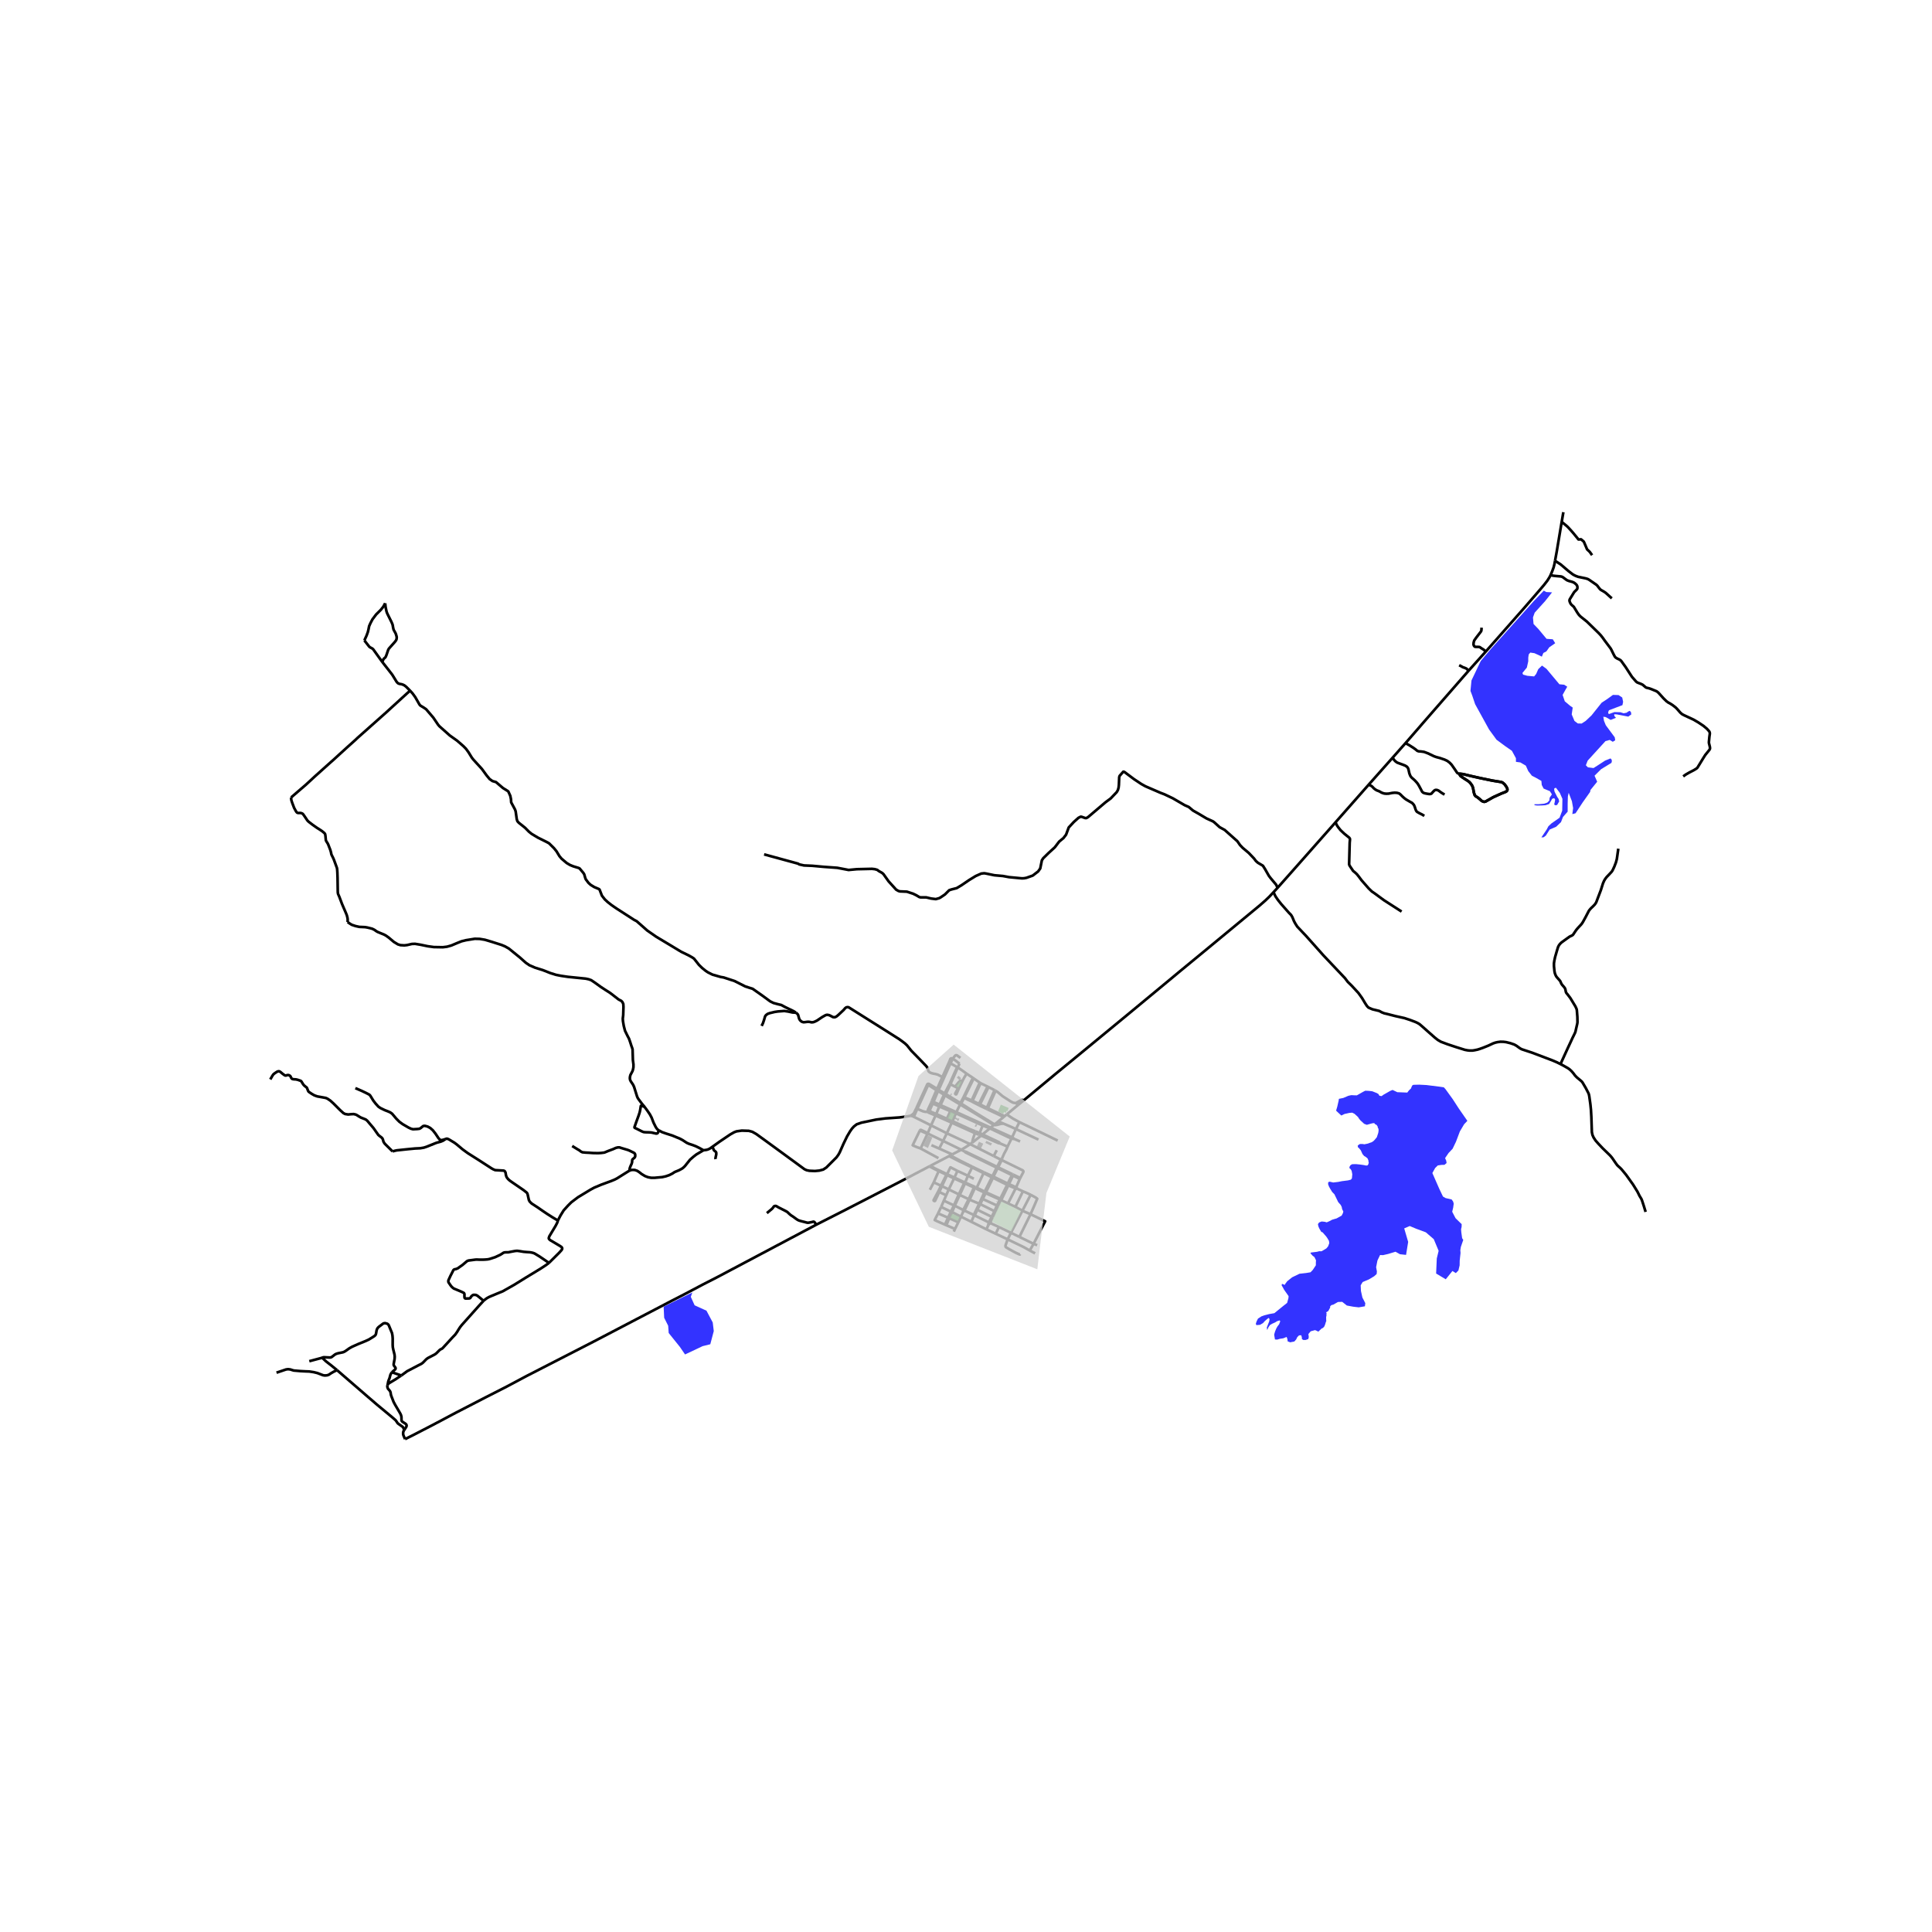 <svg xmlns="http://www.w3.org/2000/svg" width="960" height="960" viewBox="0 0 720 720"><defs><style>*{stroke-linejoin:round;stroke-linecap:butt}</style></defs><g id="figure_1"><path id="patch_1" d="M0 720h720V0H0z" style="fill:#fff"/><g id="axes_1"><path id="patch_2" d="M90 543.23h558V183.97H90z" style="fill:#fff"/><g id="LineCollection_1"><path d="m553.733 242.788 14.257-16.181 6.086-7.036 1.332-1.582 1.23-1.578.801-1.271.398-.765M579.517 208.994l-.235 1.288-.286 1.13-.501 1.386-.658 1.577M627.278 289.342l.99-.71 1.256-.721 1.743-.9.876-.543.227-.174.26-.278 2.107-3.443.763-1.21 1.572-1.95.163-.34.034-.156-.002-.174-.04-.387-.17-.702-.163-.649-.03-.235-.002-.237.174-1.894.166-1.178-.012-.33-.061-.27-.17-.335-.851-.944-1.281-1.072-1.873-1.258-1.751-1.032-3.641-1.693-.713-.387-.617-.54-1.305-1.484-.543-.532-1.12-.855-.915-.58-.673-.355-.576-.42-1.119-1.08-1.8-1.992-.38-.363-.455-.33-1.962-.803-.798-.282-.665-.155-.199-.044-.188-.063-.2-.097-1.1-.93-.328-.19-.36-.162-1.294-.508-.284-.165-.26-.23-1.466-1.673-.171-.238-2.213-3.42-1.662-2.317-.26-.262-.498-.315-.698-.31-.49-.294-.255-.206-.195-.242-.162-.298-.304-.569-.843-1.717-.256-.452-.255-.347-1.946-2.588-.722-1.016-.754-.955-.802-.86-4.354-4.232-2.335-1.863-.617-.621-.6-.84-1.15-1.898-.138-.23-.216-.237-.388-.319-.345-.319-.264-.34-.227-.438-.162-.427-.061-.299.02-.257.114-.287 1.514-2.457.13-.19.606-.606.413-.434.09-.16.054-.195.018-.197v-.24l-.036-.29-.126-.31-.166-.271-.385-.379-.482-.383-.487-.238-.591-.19-.86-.221-.726-.282-.15-.093-.174-.125-1.265-.935-.352-.174-.402-.097-2.015-.18-.673-.078-1.13-.194M553.733 242.788l-6.49 7.237M552.152 233.91l-.073.935-.073.323-.13.217-1.726 2.242-.746 1.057-.228.806-.048.693.146.428.21.29.244.161.738.009.787.024.29.112.44.323.948.589.802.67M523.795 276.94l5.381-6.186.891-1.042 4.317-4.955 12.86-14.732M543.785 247.9l1.022.532.271.182.288.1.51.178.532.23.231.149.174.178.43.576M518.984 282.38l-8.92 10.046M518.984 282.38l4.811-5.44M538.337 296.127l-1.224-.75-.998-.741-.502-.21-.39-.057-.324.033-.381.21-.633.66-.389.46-.357.161-.486.033-.916-.137-.68-.137-.407-.121-.356-.186-.324-.314-.446-.87-.697-1.3-.487-.797-.381-.468-.726-.79-.758-.678-.243-.193-.373-.403-.276-.404-.364-.935-.244-1.113-.162-.604-.17-.347-.308-.387-.673-.428-.86-.338-1.33-.484-.794-.299-.624-.451-.463-.476-.607-.887M510.065 292.426 497.7 306.465M530.805 304.054l-.844-.508-.972-.476-.917-.532-.308-.379-.235-.548-.292-.928-.292-.677-.373-.451-.348-.347-.795-.436-1.435-.838-.632-.476-.665-.597-.77-.774-.52-.403-.794-.218-.843-.048-.9.08-1.435.275-.827.024-.706-.064-.51-.146-.56-.218-.737-.427-.438-.185-.551-.202-.503-.29-.56-.428-.55-.58-.366-.33-1.062-.5M476.126 330.848l-1.524 1.653M497.701 306.465l-16.045 18.15-5.53 6.233M284.76 318.399l12.64 3.45.462.29 1.759.388 3.081.129 4.256.387 5.076.363 4.208.806 3.08-.29 5.612-.13 1.053.114.925.258.592.451 1.248.702.503.459 1.88 2.645 2.83 3.129.884.5.527.145 2.59.108 2.307.75 1.192.581 1.107.665.45.12 2.193.017 1.775.42 1.752.217 1.28-.35.588-.335 1.553-1.053 1.57-1.571.846-.287 1.938-.492 1.731-1.032 2.923-1.987 2.448-1.496 2.08-.92 1.086-.113.613.09 3.178.656 3.202.283 2.234.415 4.784.452.843-.033.908-.17 2.327-.83 2.01-1.548.779-1.096.616-3.048.503-.774 2.06-2.016 2.253-2.048 1.621-2.13 1.606-1.321.973-1.274.989-2.677 1.889-2.032 1.727-1.557.868-.435.356.065 1.298.451.413.016.616-.339 6.551-5.563 1.93-1.428 2.238-2.354.446-.79.243-.863.113-.951.122-2.943.154-.509 1.362-1.54h.235l.308.17 3.405 2.556 2.749 1.83 1.54.863 5.668 2.451 1.443.548 3.09 1.468 4.442 2.58 1.534.676 1.563 1.316 2.295 1.306 2.756 1.645 2.4 1.089.495.363 1.978 1.798 1.89 1.04 4.726 4.2.99 1.428.996 1.04 2.27 1.911 1.946 2.048.697.927.739.662 1.888 1.12.795 1.258 1.41 2.476.601.806 2.116 2.524.551 1.153M381.517 410.07l11.919-9.91 9.064-7.435 18.745-15.449 13.605-11.264 3.567-2.96 1.443-1.201 8.352-6.87 21.314-17.61 2.068-1.814 1.508-1.451 1.5-1.605" clip-path="url(#pd5ee0dfa8f)" style="fill:none;stroke:#000"/><path d="m581.542 396.564-1.272-.646-1.646-.71-7.63-2.894-3.842-1.274-.483-.242-.385-.246-1.176-.85-.81-.444-1.411-.492-1.613-.395-.998-.12-1.11-.025-1.087.145-.795.177-.843.291-1.791.838-1.98.798-1.231.436-.811.25-1.119.233-.762.113h-1.102l-.763-.08-.965-.186-3.259-1.015-3.178-1.057-2.481-.927-1.176-.685-1.167-.928-2.61-2.298-2.15-1.91-.9-.759-.73-.435-.924-.419-1.905-.718-2.06-.677-3.34-.742-3.048-.782-1.094-.25-.892-.347-.998-.54-2.553-.62-.827-.356-.641-.282-.552-.572-.672-1.025-1.192-1.991-1.33-1.854-2.465-2.67-1.508-1.475-.51-.677-.503-.67-8.075-8.539-6.421-7.2-3.309-3.5-.753-1.185-.463-.862-.608-1.476-.478-.814-.795-.807-2.87-3.25-1.208-1.515-.827-1.201-.333-.597-.51-1.113M522.332 339.718l-3.502-2.258-3.081-1.983-3.47-2.549-1.022-.693-1.184-1.145-2.66-3.032-1.07-1.435-.68-.839-.6-.564-.811-.677-.973-1.452-.357-.548-.146-.435.211-8.031.098-1.081v-.403l-.26-.403-1.881-1.516-1.411-1.339-.908-1.16-.405-.614-.519-1.096M362.286 425.869l-.734.532M363.324 422.272l-.292.883-.252.734-.21.71-.284 1.27" clip-path="url(#pd5ee0dfa8f)" style="fill:none;stroke:#000"/><path d="m365.626 423.204-1.127.919-.963.76-1.25.986M237.1 491.673l13.429-7.013 4.273-2.194 7.442-3.926 4.882-2.492 37.1-19.657M346.358 434.661l-9 4.725-22.721 11.715-10.41 5.29M285.79 452.094l1.183-.993.544-.443.429-.427.479-.661.283-.121.276-.032.292.04.867.516 2.125 1.072 1.02.549.325.266.462.46.665.564.754.483 1.152.839.624.423.535.242.924.262 1.079.266.843.226.373.064.421-.04 1.306-.258.185-.065.147-.032.152.006.144.035.138.091.71.965M237.1 491.673l-15.71 8.21-25.013 12.843-7.589 4.04-7.97 4.064-11.083 5.724-8.286 4.394-7.45 3.854-3.041 1.52M150.646 532.907l-.308.52-.094.5-.003.525.105.451.612 1.419M370.357 419.257l.296-.222M369.177 420.237l.795-.647.385-.333M370.357 419.257l.523.034.71-.09 1.37-.372.924-.136M357.985 411.718l5.253 3.14 7.119 4.399M372.092 417.862l-.868.723-.57.45M370.653 419.035l-6.847-4.2-5.607-3.585M340.058 415.955l.483.242M340.058 415.955l-.676-.13M340.058 415.955l.48-.991M340.54 416.197l1.31-2.949M340.54 416.197l6.438 3.201M361.552 426.4l-8.696-4.067M370.332 430.83l-3.162-1.595-5.618-2.834M358.272 428.493l1.655-1.024 1.625-1.068M348.981 406.267l.592.314M348.981 406.267l-1.747 4.12M341.85 413.248l3.86-8.489.15-.189.198-.028.349.076 2.574 1.65M348.981 406.267l.26-.488M345.697 414.278l.919-.294M341.85 413.248l2.019.864.507.142.494.092.296.025.28-.029.251-.064M345.697 414.278l.146.194.21.152 2.603 1.097M346.987 411.02l-1.12 2.411-.137.492-.033.355M349.8 406.166l-.56-.387M349.8 406.166l1.994-4.479M349.8 406.166l-.227.415M349.8 406.166l2.241 1.302M349.573 406.581l2.23 1.375M349.573 406.581l-1.687 4.088M353.635 395.967l-2.44 5.426M353.635 395.967l.58.298M355.078 394.531l-.373-.153-.203.024-.158.069-.141.1-.568 1.396M354.215 396.265l2.495 1.442M354.215 396.265l.863-1.734M354.215 396.265l-2.42 5.422M356.71 397.707l.22.142M356.71 397.707l-.76 1.626-2.036 4.564M356.93 397.85l.65-1.498M360.226 400.13l-1.674-1.225-.798-.54-.33-.23-.494-.286M356.93 397.85l-2.736 6.208M362.57 401.691l-3.454 7.108M362.57 401.691l.3.21M362.57 401.691l-2.344-1.56M365.128 403.465l-3.02 6.62M365.128 403.465l.324.214M365.128 403.465l-2.258-1.564M368.403 405.118l2.25 1.153M368.403 405.118l-.34-.165M368.403 405.118l-3.174 6.447M366.161 422.76l-.535.444M366.161 422.76l2.724-2.25M366.161 422.76l-1.082-.528M372.714 426.123l-.413-.46-6.14-2.903M365.626 423.204l6.478 2.805.61.114M365.626 423.204l-.803-.325M374.403 415.967l-.357.298M374.403 415.967l.819-.693M374.403 415.967l-6.235-2.963M359.116 408.799l-.098.225M359.116 408.799l.271.15M359.018 409.024l.276.15M359.018 409.024l-1.102 2.053M374.046 416.265l-1.954 1.597M374.046 416.265l-6.097-2.878M361.974 410.403l.3.165M361.974 410.403l.133-.318M361.974 410.403l-2.68-1.23M362.435 410.258l-.328-.173M362.435 410.258l1.586-3.483 1.43-3.096M362.435 410.258l2.409 1.101M362.435 410.258l-.162.31M365.452 403.679l2.61 1.274M365.23 411.565l-.386-.206M365.23 411.565l-.224.419M365.23 411.565l2.529 1.274M365.006 411.984l2.586 1.222M365.006 411.984l-.377-.206M364.629 411.778l.215-.419M364.629 411.778l-2.356-1.21M364.844 411.36l3.219-6.407M362.107 410.085l-2.72-1.137M341.453 413.068l-.916 1.896M341.453 413.068l.397.18" clip-path="url(#pd5ee0dfa8f)" style="fill:none;stroke:#000"/><path d="m349.24 405.78-3.04-1.84-.256-.043-.182.032-.174.125-4.135 9.014M352.041 407.468l-.238.488M352.041 407.468l.43.25M352.041 407.468l1.873-3.571M351.803 407.956l.376.258M351.803 407.956l-1.667 3.681M350.136 411.637l-.254.63M350.136 411.637l-2.25-.968M350.136 411.637l.361.194M350.497 411.83l1.682-3.616M350.497 411.83l5.91 2.633M350.497 411.83l-.27.59M352.18 408.214l5.502 3.32M352.18 408.214l.291-.495M352.471 407.719l.831-1.758.892-1.903M352.471 407.719l5.445 3.358M355.078 394.531l1.25.874.71.575.199.123.196.133.148.116M358.694 402.824l.62-1.205.912-1.488M358.694 402.824l-1.379 2.878M355.913 404.96l1.468-1.761.352-.294.296-.125.3-.024.365.068M355.913 404.96l1.126.555M355.913 404.96l-1.719-.902M353.914 403.897l.28.161M357.315 405.702l-.276-.187M357.04 405.515l-1.04 1.96-.015.086-.004.066.014.054.084.084.071.053.085.025.08-.001.058-.03.047-.038.895-2.072M357.916 411.077l-.234.458M357.916 411.077l.283.173M362.87 401.901l-3.483 7.047M359.387 408.948l-.093.226M359.294 409.174l-1.095 2.076M358.2 411.25l-.215.468M357.92 394.241l-1.228-.911-.325-.1-.219.043-.15.11-.219.233-.701.915M347.886 410.67l-.652-.283M347.886 410.67l-.275.584M347.234 410.387l-.247.633M368.885 420.51l.292-.273M368.885 420.51l6.96 3.298 1.128.47M368.885 420.51l-2.659-1.064M347.61 411.254l2.272 1.014M347.61 411.254l-.623-.234M346.616 413.984l-.035-.343.057-.263.973-2.124M377.196 423.827l-1.131-.478-6.888-3.112M376.973 424.278l.101-.187.122-.264" clip-path="url(#pd5ee0dfa8f)" style="fill:none;stroke:#000"/><path d="m378.627 420.773-.22.427-1.211 2.627M377.196 423.827l.891.67M357.985 411.718l-.378.286M357.985 411.718l-.303-.183M356.407 414.463l-.17.436M356.407 414.463l1.2-2.46M356.407 414.463l12.77 5.774M356.238 414.899l9.988 4.547M356.238 414.899l-1.265 2.914M356.238 414.899l-2.068-.782M354.973 417.813l-2.108-.874M354.973 417.813l-.276.593M363.518 421.622l-2.067-.81-6.478-2.999M354.697 418.406l-1.84 3.927M354.697 418.406l8.627 3.866M354.697 418.406l-6.04-2.685M352.856 422.333l-5.878-2.935M352.856 422.333l-1.386 2.854M350.01 428.033l1.46-2.846M350.01 428.033l4.87 2.184M350.01 428.033l-2.894-1.258M372.714 426.123l2.796 1.189M348.916 415.144l-.26.577M348.916 415.144l.939-2.324M348.916 415.144l-1.816-.733-.28-.157-.204-.27M348.916 415.144l3.949 1.795M348.656 415.721l-1.678 3.677M346.978 419.398l-1.213 2.884M343.098 428.004l2.534-5.445M343.098 428.004l6.624 3.602M342.809 421.309l-2.309 4.717-.173.372-.198.402.284.149.16.09.404.158.388.165.198.084.383.147.269.083.278.11.605.218M354.17 414.117l-1.305 2.822M354.17 414.117l-3.942-1.697M368.168 413.004l-.41-.165M368.168 413.004l2.866-6.515M368.168 413.004l-.219.383M367.949 413.387l-.357-.181M370.653 406.271l-2.894 6.568M370.653 406.271l.381.218M367.759 412.839l-.167.367M373.397 431.787l.779-1.778.928-1.734.251-.649.155-.314M376.973 424.278l-.913 1.837-.348.7-.202.497M378.627 420.773l-1.682-.766-3.061-1.314M373.884 418.693l-.402-.17-.693-.29-.697-.371M378.627 420.773l8.38 3.932M379.909 418.193l-.853 1.689-.43.89M377.125 437.94l-1.567 3.136M377.125 437.94l.39.19M377.125 437.94l-5.34-2.613M377.125 437.94l.168-.35M377.515 438.13l.16-.355M377.515 438.13l2.527 1.236M377.515 438.13 376 441.27M369.031 455.786l.992-2.096M369.031 455.786l3.235 1.484M368.505 455.552l.259.118.267.116M369.031 455.786l-.737.778M368.505 455.552l-5.279-2.602M368.505 455.552l-.211 1.012M368.505 455.552l1.094-2.072M345.632 422.559l.063-.12.07-.157M345.765 422.282l-2.419-1.154-.122-.037-.178-.024-.062.031-.06.056-.115.155M345.765 422.282l.285.305M342.809 421.309l2.823 1.25M345.632 422.559l.418.028M351.47 425.187l6.802 3.306M351.47 425.187l-5.42-2.6M358.272 428.493l1.286.68M354.88 430.217l.249-.133 1.992-1.043 1.151-.548M359.558 429.172l.214.28 11.672 5.709" clip-path="url(#pd5ee0dfa8f)" style="fill:none;stroke:#000"/><path d="m371.608 434.85-11.718-5.647-.332-.03M380.216 438.999l-2.54-1.224M380.216 438.999l-.174.367M373.315 432.331l4.116 2.012 3.681 1.798.134.117.064.084.061.1.029.114-.024.155-.045.15-1.115 2.138M366.226 419.446l-1.147 2.786M365.079 422.232l-1.56-.61M365.079 422.232l-.256.647M354.88 430.217l-.719.373M363.324 422.272l.194-.65M363.324 422.272l1.5.607M375.558 441.076l-.21.483M375.558 441.076l-5.331-2.58M375.558 441.076l.442.195M354.161 430.59l-.47.257M362.391 434.814l-4.556-2.265-3.674-1.96M353.692 430.847l-6.888 3.58M353.692 430.847l3.725 1.895 4.86 2.335M375.348 441.56l-2.577 5.173M375.348 441.56l.423.193M375.348 441.56l-5.303-2.637M384.091 445.264l-3.072 5.946M384.05 452.505l1.365-3.104 1.133-2.67-.421-.33-.71-.423-1.326-.714M381.206 443.978l.5.204.304.13.313.12.43.199.458.207.541.272.34.154M362.278 435.077l4.26 2.108M362.278 435.077l-1.565 3.08M362.278 435.077l.113-.263M362.918 439.287l-2.205-1.13M360.713 438.157l-.759 1.926M360.713 438.157l-3.895-1.796M373.093 447.304l2.678-5.55M373.093 447.304l2.558 1.177M373.093 447.304l-.474-.266M373.093 447.304 372 449.497M381.019 451.21l3.032 1.295M381.019 451.21l-2.611-1.45M376.75 459.415l2.092-3.984 2.177-4.22M372.62 447.038l-1.084 2.234M372.62 447.038l-5.34-2.393M372.62 447.038l.15-.305M375.651 448.481l2.757 1.278M375.651 448.481l2.841-5.577M380.042 439.366l-1.353 3.119M378.408 449.76l2.798-5.782M381.206 443.978l-1.934-.903M378.526 411.103l-.6-.107-.224-.016-.336-.13-.722-.39-2.991-1.923-1.812-1.528-.418-.274-.389-.246M378.526 411.103l1.013.578M381.517 410.07l-.349-.136-.369-.008-.348.097-1.925 1.08" clip-path="url(#pd5ee0dfa8f)" style="fill:none;stroke:#000"/><path d="m379.539 411.681.673-.532 1.305-1.08M379.539 411.681l-4.317 3.593M351.794 401.687l-.6-.294M351.194 401.393l-1.954 4.386M296.597 377.365l.316.27.316.286.203.315.398 1.435.316.548.543.476.405.177.381.089.56-.048.843-.113.519-.016.446.072.592.137.584-.04.55-.178.909-.443 1.938-1.306 1.191-.67.382-.128.38-.033.69.145.413.202.957.5.405.056.397-.04.495-.242.705-.58 1.987-1.87.527-.63.437-.33.527-.09.373.081.35.21 1.937 1.218 9.988 6.289 6.51 4.12.99.71 1.16.879.802.75 1.605 2.007 3.455 3.524 2.083 2.185.39.5.137.363.179.492.08.451.3.363.544.346.519.17.567.153.576.08 1.052.285 1.688.901M346.804 434.427l-.446.234M349.952 436.16l-1.522-.725-1.626-1.008M346.358 434.661l2.027 1.064 1.44.71M366.81 444.425l.47.22M366.81 444.425l-1.885 4.157M366.956 444.095l-.075.165-.071.165M366.81 444.425l-2.98-1.437M366.538 437.185l3.097 1.568M366.538 437.185l-2.525 5.426M366.538 437.185l.158-.298M364.013 442.611l-.537-.234M364.013 442.611l-.183.377M364.013 442.611l2.943 1.484M349.824 436.435l2.887 1.363M349.824 436.435l-1.84 4.193M349.824 436.435l.128-.274M346.54 443.404l1.444-2.776M347.984 440.628l2.687 1.241M370.596 451.368l-.997 2.112M370.596 451.368l.438.185M370.596 451.368l-5.319-2.637M370.596 451.368l.94-2.096M351.04 442.06l2.534 1.2M351.04 442.06l-.369-.19M351.04 442.06l1.892-4.15M351.04 442.06l-1.002 2.177M352.932 437.91l2.612 1.258M352.932 437.91l.131-.268M352.932 437.91l-.221-.112M352.853 437.532l-2.901-1.371M352.853 437.532l-.142.266M352.853 437.532l.21.11M352.853 437.532l.312-.367M353.063 437.642l.102-.477M353.063 437.642l2.627 1.208M372.988 432.17l-2.656-1.34M372.988 432.17l-1.38 2.68M373.315 432.331l-.181-.085-.146-.076M372.988 432.17l.41-.383M371.608 434.85l-.164.31M371.608 434.85l.347.168M371.444 435.16l-1.598 3.162M371.444 435.16l.341.167M369.846 438.322l-3.15-1.435M369.846 438.322l-.21.431M369.846 438.322l.38.173M369.635 438.753l.41.17M369.635 438.753l-2.68 5.342M364.925 448.582l.352.149M364.925 448.582l-3.58-1.496M364.925 448.582l-2.031 4.189M362.894 452.77l-3.487-1.624M362.894 452.77l-.075.616M363.226 452.95l-.194-.099-.138-.08M363.226 452.95l1.001-2.102M363.226 452.95l-.407.436M365.277 448.731l.982-1.895M365.277 448.731l-1.05 2.117M370.045 438.923l.182-.428M370.045 438.923l-2.611 5.401M370.227 438.495l1.558-3.168M371.785 435.327l.17-.31M371.955 435.018l1.36-2.687M371.955 435.018l5.338 2.572M373.315 432.331l.082-.544M380.161 425.393l-2.074-.896M366.956 444.095l.478.23M356.818 436.36l-1.128 2.49M353.165 437.165l.992-2.084.028-.027.033-.017.051.003.172.093 2.377 1.228M355.69 438.85l-.146.318M355.69 438.85l3.748 1.775M355.544 439.168l3.774 1.706M355.544 439.168l-1.97 4.092M353.574 443.26l3.754 1.851M353.574 443.26l-.953 2.19M350.038 444.237l2.583 1.213M350.671 441.87l-.922 1.967-1.822 3.398-.012.132.049.094.162.103.17.043.096-.01.086-.077 1.56-3.283M352.621 445.45l-.875 2.007M351.746 447.457l-1.014 2.339M351.746 447.457l3.753 1.754M376.75 459.415l3.154 1.54M376.75 459.415l-4.484-2.145M376.75 459.415l-1.233 2.45M359.318 440.874l.32.137M359.318 440.874l-1.99 4.237M359.318 440.874l.12-.25M357.328 445.111l.332.198M357.328 445.111l-1.829 4.1M355.8 449.331l-.244-.097-.057-.023" clip-path="url(#pd5ee0dfa8f)" style="fill:none;stroke:#000"/><path d="m355.5 449.211-.228.504-.888 1.834M355.8 449.331l3.17 1.601M355.8 449.331l1.86-4.022M354.82 451.725l.748-1.8.232-.594M357.66 445.309l3.344 1.596M357.66 445.309l1.979-4.298M359.639 441.01l3.332 1.545M359.639 441.01l.125-.262M354.384 451.55l-1.07 2.249M354.384 451.55l.436.175M354.384 451.55l-3.652-1.754M362.971 442.555l.336.181M362.971 442.555l-1.967 4.35M362.971 442.555l.134-.341M361.004 446.905l.341.181M361.004 446.905l-2.034 4.027M358.97 450.932l-.081.758M359.407 451.146l-.155-.073-.282-.14M363.307 442.736l.523.252M363.307 442.736l.17-.36M363.307 442.736l-1.962 4.35M361.345 447.086l-1.938 4.06M359.407 451.146l-.518.544M366.259 446.836l1.021-2.19M366.259 446.836l5.277 2.436M371.536 449.272l.463.225M364.227 450.848l5.372 2.632M369.599 453.48l.424.21M385.757 467.09l-1.995-1.065M361.97 455.319l5.667 2.83M361.97 455.319l-3.86-1.911M361.97 455.319l.849-1.933M358.11 453.408l-3.29-1.683M358.11 453.408l-.964 2.08M358.11 453.408l.779-1.718M367.637 458.149l3.438 1.628M367.637 458.149l.657-1.585M372.266 457.27l-1.191 2.507M371.075 459.777l4.442 2.089M367.434 444.324l-.154.321M367.434 444.324l5.337 2.409M371.999 449.497l-.965 2.056M379.909 418.193l-2.332-1.283-.88-.564-.689-.48-.786-.592M379.909 418.193l5.42 2.583 8.837 4.29M355.45 458.987l.453-.991M350.732 449.796l-1.13 2.403M349.601 452.2l3.713 1.599M352.16 456.383l-2.863-1.242-.443-.216-.517-.249.211-.42.258-.535.795-1.522M353.314 453.799l-1.155 2.584M353.314 453.799l.438.208M357.146 455.488l-1.243 2.508M357.146 455.488l-3.394-1.481M355.903 457.996l-3.234-1.396M352.16 456.383l.509.217M386.52 464.05l-1.332-.513M383.762 466.025l-2.275-1.28-5.97-2.88M380.179 467.371l-.095.141-.18-.042-.438-.186-.96-.447-2.157-1.16-1.476-.876-.146-.218-.008-.202.008-.245.79-2.27M383.762 466.025l1.426-2.488M385.188 463.537l-5.284-2.582M384.05 452.505l5.448 2.629-4.31 8.403M384.05 452.505l-4.146 8.45M143.54 224.835l.162 1.43.34 1.593.195.581.271.58 1.294 2.593.38.85.147.416.154.903.125.589.102.35.753 1.367.244.75.146.613-.065.71-.195.475-.434.578-2.237 2.516-.26.484-.624 1.841-.304.742-.215.274-.498.44-.215.346-.122.322-.207.529M135.788 238.667l1.772 2.266.292.27.778.416.24.16.234.227 3.373 4.7M152.831 257.403l-1.415-1.42-.701-.56-.495-.242-.535-.185-.855-.153-.438-.17-.316-.274-.296-.355-1.598-2.596-1.337-1.726-2.368-3.015M296.597 377.365l-.847-.536-3.025-1.46-1.564-.839-1.27-.302-1.637-.447-1.24-.613-2.81-2.064-3.72-2.617-1.25-.387-1.496-.488-3.976-2.003-4.05-1.33-1.176-.206-3.016-.863-1.678-.835-.892-.597-1.313-1.064-1.168-1.145-1.848-2.338-.73-.484-1.33-.741-2.692-1.307-9.307-5.596-3.325-2.306-3.972-3.5-.908-.467-6.608-4.265-1.849-1.275-1.41-1.108-1.07-.984-1.1-1.407-.893-2.306-.286-.191-1.73-.74-1.302-.807-.815-.75-.993-1.314-.178-.471-.398-1.371-.288-.48-1.439-1.721-.397-.19-1.946-.593-1.248-.508-1.225-.734L209.27 320l-.782-.94-1.107-1.822-.957-1.181-1.816-1.79-.973-.524-3.162-1.57-2.367-1.42-1.026-.844-1.387-1.411-2.363-1.883-.507-.569-.243-.766-.406-2.882-.243-.718-1.43-2.657-.082-1.218-.251-1.217-.726-1.609-.223-.19-1.795-1.124-2.582-2.2-1.327-.388-1.061-.754-1.107-1.346-1.747-2.396-3.264-3.58-.523-.685-1.204-1.96-.973-1.33-.891-.91-2.41-2.096-2.71-1.925-3.872-3.439-.49-.58-1.78-2.633-2.68-3.133-.839-.572-1.33-.815-.324-.395-1.549-2.71-1.013-1.402-.916-1.012M108.47 297.2l5.574-4.8 3.243-3 5.213-4.674 1.857-1.647 2.01-1.836 3.324-3.024 2.87-2.573.65-.63 10.612-9.433 7.905-7.22 1.103-.96" clip-path="url(#pd5ee0dfa8f)" style="fill:none;stroke:#000"/><path d="m129.537 343.588.041-.822-.065-.662-.26-1.007-.3-.758-1.475-3.42-1.034-2.745-.442-.996-.099-.473-.026-.518-.077-5.016-.07-2-.076-1.136-.085-.569-1.16-3.16-.324-.718-.523-1.036-.117-.384-.077-.48-.268-.939-.324-.826-.454-1.19-.203-.415-.535-.85-.154-.383-.146-1.58-.122-.686-.275-.363-.844-.701-.867-.585-1.01-.63-1.658-1.164-1.418-1.088-.357-.331-.219-.25-1.079-1.605-.51-.713-.22-.186-.352-.157-.525-.095-.44.03-.443-.034-.238-.11-.207-.218-.243-.36-.64-1.18-.373-.98-.325-.85-.271-.815-.11-.472-.068-.762M240.18 412.455l-1.01-1.209-1.192-1.589-.3-.459-.26-.588-.859-2.742-.267-.855-.381-.806-.828-1.218-.27-.573-.086-.58.054-.581.157-.628.77-1.443.195-.621.162-.839.008-1.08-.21-1.588-.115-3.984-.202-.661-.235-.629-.487-1.524-.413-1.177-.479-.903-.997-2.024-.47-1.814-.308-1.823-.057-.919.154-1.29.097-3.04-.064-1.12-.316-.686-.422-.46-1.046-.548-2.542-1.983-.754-.553-1.625-1.028-1.654-1.08-2.149-1.549-1.427-.967-.94-.339-1.12-.241-6.696-.678-2.49-.37-1.888-.372-2.076-.645-2.878-1.128-2.797-.872-2.173-.935-1.346-.927-2.214-1.967-4.119-3.338-1.418-.798-1.273-.533-3.738-1.19-2.48-.737-1.939-.323-1.84-.04-3.308.532-1.605.395-1.614.645-2.205.928-1.605.451-1.565.193-3.348-.06-2.27-.31-2.668-.557-2.051-.338-1.168.04-1.824.419-1.005.113-1.427-.081-.973-.29-1.517-.919-1.856-1.565-1.07-.774-.778-.42-2.12-.857-.585-.302-.924-.637-.774-.367-1.731-.432-.819-.145-.722-.036-1.471-.062-1.427-.309-1.415-.475-.79-.493-.755-.56M245.644 421.3l-.531-.306-.38-.435-.39-.605-.779-1.564-.737-1.903-.625-1.177-.892-1.314-1.13-1.54" clip-path="url(#pd5ee0dfa8f)" style="fill:none;stroke:#000"/><path d="m245.644 421.3-.304.497-.166.35-.158.194-.211.076-.118.029-.223-.008-.555-.125-1.143-.259-.888-.064-1.383-.032-.575-.06-.284-.089-.51-.218-2.056-1.036-.527-.238-.097-.145.004-.133.069-.21.71-2.011.713-1.94.425-1.266.215-.967.195-1.246.052-.27.11-.08.122-.033.141.04.179.105.304.13.494.164M262.172 428.662l-1.5-.822-1.362-.67-1.176-.45-1.378-.452-.795-.355-1.613-1.049-1.103-.58-1.224-.492-1.468-.612-2.302-.734-1.533-.54-1.074-.605M234.589 436.254l.515-.182.482-.08.957.016.957.338.818.548.78.621 1.264.766 1.095.42 1.224.234 1.346-.009 2.813-.258 1.28-.29 1.298-.443 1.184-.597.673-.456.316-.165 1.399-.568.697-.367.568-.326.425-.335.543-.516 1.938-2.427 1.224-1.064 1.111-.871 2.676-1.58M265.528 427.348l-.989.693-.437.21-.439.17-.47.112-1.021.13M339.382 415.826l-.495.064-.495.105-.64.097-.705.113-1.825.234-5.222.358-3.453.44-5.521 1.153-1.744.605-1.021.782-.738.806-.738 1.056-1.102 1.863-1.347 2.778-1.394 3.16-.519.936-.713.967-3.746 3.746-1.151.766-1.46.387-1.645.16-2.076-.088-1.046-.218-.778-.362-7.768-5.693-6.575-4.798-3.608-2.612-1.492-.847-1.321-.354-2.594-.081-1.939.266-.908.34-1.467.83-4.046 2.733-2.562 1.83" clip-path="url(#pd5ee0dfa8f)" style="fill:none;stroke:#000"/><path d="m266.688 431.976-.057-.274.065-.427.227-1.04.008-.59-.089-.29-.357-.338-.357-.266-.178-.314-.22-.581-.202-.508M207.907 454.85l.989-1.894 1.167-1.887 1.654-1.822 1.192-1.185 2.481-1.879 4.638-2.81 1.427-.774 2.635-1.109 3.745-1.378 1.192-.492.917-.468 3.664-2.297.981-.601M213.234 427.074l1.93 1.193.688.395.657.5.519.258 1.176.113 1.45.073 1.265.097 1.922.04 1.184-.065 1.216-.153 1.29-.54 1.937-.726 1.046-.467.786-.194h.552l.859.282 2.145.637.611.23 1.752.85.357.311.142.355.012.593-.106.342-.203.282-.486.383-.229.216-.097.234-.016.226-.047.598-.158.565-.308.653-.272.657-.146.476-.073.766M165.945 424.546l.345-.165.21-.024.248.02.58.26 2.01 1.215.868.645 2.246 1.882 1.914 1.387 4.08 2.581 4.619 2.991.656.387.811.347 2.76.157.388.026.27.095.25.224.215.486.11.754.195.69.251.427.377.478.572.522.661.477 4.483 3.078 1.22.96.248.346.142.496.425 1.919.3.58.714.71 2.33 1.516 1.817 1.262 1.556 1.052 2.035 1.299 2.056 1.225M204.575 470.646l3.834-3.813.856-.943.24-.432.011-.323-.215-.37-.519-.375-3.765-2.242-.414-.41-.08-.2-.003-.209.233-.657 2.286-3.801.56-1.08.166-.386.142-.554M180.21 484.756l.836-.669.474-.33.665-.371 1.143-.496 2.866-1.19 1.208-.491 1.022-.589 3.145-1.774 4.614-2.854 5.36-3.258 1.905-1.25 1.127-.838" clip-path="url(#pd5ee0dfa8f)" style="fill:none;stroke:#000"/><path d="m180.21 484.756-2.302-1.894-.462-.23-.422-.085-.612.008-.397.218-.414.399-.271.447-.108.125-.229.114-.219.033-1.22.037-.219-.043-.14-.13-.065-.115-.052-.482.014-.865-.122-.328-.105-.115-.15-.09-.653-.318-1.078-.467-1.877-.778-.677-.544-.445-.524-.856-1.258-.061-.407.057-.367.742-1.609.717-1.391.35-.706.194-.22.3-.142.58-.113.648-.282.742-.545.932-.648.892-.763.786-.665.353-.173.324-.089 1.809-.234.71-.094.511-.019 1.146.047 1.61-.022 1.158-.085.568-.097.543-.15 1.784-.58 1.907-.886.628-.392.461-.316.306-.133.298-.066.81-.036.422.018.442-.083.444-.095 1.58-.292.504-.065.592-.004.865.122 1.423.233 1.269.1.94.061.673.101.564.137.571.218 1.832 1.113 1.314.886 2.206 1.508M132.432 405.513l2.408 1.04 1.597.767 1.135.584.304.254.37.564.875 1.435.85 1.105 1.039 1.153.786.532 1.602.774 1.289.497.766.35.673.484 1.548 1.83 1.152 1.153 1.216.895 2.189 1.274.924.436.746.193 1.557-.08.841-.093.48-.263.382-.314.494-.411.421-.105.373.024.925.25.965.524.965.855 1.005 1.282 1.03 1.564.478.565.263.175.355.08.318-.034.247-.056.945-.25" clip-path="url(#pd5ee0dfa8f)" style="fill:none;stroke:#000"/><path d="m146.312 429.114.543-.186.974-.222 3.903-.414 2.907-.28 1.994-.096 1.346-.23 1.197-.41 3.429-1.375.96-.266.653-.165.84-.343.887-.581M543.83 288.322l-.406-.077-.267-.14-.187-.202-.677-1.016-1.313-1.88-.706-.749-.915-.701-1.022-.476-1.752-.597-1.37-.363-.835-.306-2.18-1.048-1.5-.557-1.128-.16-.892-.058-.51-.185-.552-.467-.819-.597-1.483-.944-1.52-.858M339.382 415.826l1.155-.862M296.597 377.365l-.352.012-.93-.06-1.637-.355-.786-.113-.576-.097-.786.065-1.606.12-1.249.186-1.816.436-.753.273-.487.339-.348.355-.17.338-.358 1.226-.405 1.193-.495 1.049M543.83 288.322l.23.532.244.355.713.5.99.661.794.5.778.549.47.532.552.79.34.822.325 1.774.308.968.357.435.713.42.908.741.6.549.487.241.47.13.502-.097 2.903-1.645 3-1.355 1.638-.645.292-.198.206-.225.081-.194.037-.165-.028-.274-.037-.202-.34-.645-.617-.858-.644-.573-.357-.2-.324-.107-3.178-.515-4.48-.924-3.405-.762-3.101-.746-1.427-.169" clip-path="url(#pd5ee0dfa8f)" style="fill:none;stroke:#000"/><path d="m543.83 288.322 1.427.17 3.1.745 3.406.762 4.48.924 3.178.515.324.107.357.2.644.573.616.858.34.645.038.202.028.274-.037.165-.08.194-.207.225-.292.198-1.638.645-3 1.355-2.903 1.645-.502.097-.47-.13-.487-.241-.6-.549-.908-.742-.713-.419-.357-.435-.308-.968-.325-1.774-.34-.822-.551-.79-.47-.532-.779-.549-.794-.5-.99-.661-.713-.5-.243-.355-.231-.532M375.771 441.753l2.721 1.151M375.771 441.753l.127-.27.102-.212M378.492 442.904l.78.17M378.492 442.904l.197-.42M376 441.27l2.689 1.215M377.676 437.775l-.383-.185M366.696 436.887l-4.305-2.073M378.087 424.497l-1.114-.219M359.954 440.083l-.516.542M359.954 440.083l-.19.665M359.764 440.748l-.182-.076-.144-.047M359.764 440.748l3.341 1.466M350.671 441.87l2.04-4.072M371.034 451.553l-1.01 2.137M349.855 412.82l.373-.4M349.855 412.82l.027-.552M349.882 412.268l.185.083.16.069M363.476 442.377l-.37-.163M357.607 412.004l.075-.47M352.669 456.6l1.083-2.593M353.752 454.007l1.068-2.282M581.542 396.564l1.014.515 1.751.992.657.464.673.624.665.758.677.904.693.709 1.512 1.254.361.342.247.339 1.212 2.068 1.002 1.947.158.497.121.636.406 2.907.21 2.072.146 2.596.195 5.741.215 1.012.417.948.77 1.185.994 1.121 1.618 1.718 2.55 2.471.53.564.552.698 1.183 1.733.625.855.466.456.49.423.592.588 1.744 2.105 2.602 3.644 1.637 2.645.442.887.313.645.348.576.276.448.215.435.235.674.596 1.834.624 2.048M100.73 402.272l.82-1.427.4-.54.52-.395.782-.512.462-.17.39.024.36.198.831.697.605.45.271.167.207.057.253-.015.336-.135.28-.036.25.008.209.065.285.149.28.28.227.51.128.187.176.192.219.107.426.078.818.045.701.157.771.27.288.093.231.161.255.391.454.746.288.35.312.291.65.512.083.056.07.105.243.605.231.588.13.206.207.181.98.666.99.572 1.086.387 2.433.436.762.145.64.29 1.087.742 1.15 1.056 2.466 2.468 1.2 1.088.648.338 1.136.178 1.037-.105.973-.052.795.181.425.206.872.556.633.36 1.382.543.466.202.498.411 2.364 2.786 1.151 1.645.624.879.426.37.746.565.36.371.216.52.174.677.39.65.57.596 2.453 2.419M143.54 224.835l-.714 1.293-.916 1.145-1.727 1.71-1.37 1.814-.738 1.404-.503 1.128-.243 1.218-.227.96-.495 1.363-.819 1.797M149.547 512.605l2.182-1.599 4.24-2.214 1.118-.565.495-.378.592-.593.632-.658.54-.426.45-.246 2.124-1.101.49-.323.32-.282 1.046-1.048.262-.206.209-.128.45-.214.235-.184.206-.211 3.333-3.637 1.175-1.225.738-1.04.325-.565.754-1.169.665-.838 6.404-7.169 1.678-1.83M144.432 516.202l-.082.306.016.403.203.589.714.834.117.204.15.373.077.536.083.437.128.387.365.934.466 1.213.56 1.056 1.889 3.209.3.609.186.71.032 1.16.029.25.1.216.187.196 1.225.798.227.244.126.3-.02.33-.142.339-.722 1.072" clip-path="url(#pd5ee0dfa8f)" style="fill:none;stroke:#000"/><path d="m125.597 510.606 11.278 9.756 3.6 3.096 5.59 4.636 1.235 1.066.186.188.19.256.345.534.18.244.232.208 1.613 1.14.185.233.11.207.305.737M149.547 512.605l-.746.485-1.272.862-2.583 1.556-.332.33-.182.364M146.053 511.396l-.328.508-.215.407-.21.762-.1.416-.112.302-.28.685-.123.385-.075.413-.178.928M149.547 512.605l-3.494-1.209M120.015 506.07l.184-.144.238-.083.288-.047 2.144.109.345-.028.38-.141 1.262-.972.51-.25.58-.18 1.848-.372.478-.19.523-.31 1.407-.996 1.01-.564 2.217-.988 2.749-1.12 1.248-.573 1.265-.774.815-.524.393-.347.15-.306.102-.347.186-1.097.199-.58.247-.387.373-.371 1.581-1.19.288-.14.482-.069.754.198.304.185.296.359 1.224 2.963.178.952.082 1.032-.008 2.443.056.87.155.783.478 1.955.077.782-.053.85-.345 1.88.017.378.11.234.526.718.063.2-.004.158-.065.19-.14.165-1.159 1.012" clip-path="url(#pd5ee0dfa8f)" style="fill:none;stroke:#000"/><path d="m115.26 507.284 4.575-1.224.18.01M125.597 510.606l-2.23-1.818-1.139-.879-.725-.569-1.244-1.16-.244-.11M103.05 511.558l3.523-1.194.766-.109.867.105.742.242.531.15 2.538.217 1.881.097 1.354.048 1.654.25 1.362.33 2.124.815.665.096.835-.064.624-.202.867-.58 1.006-.573 1.208-.58M582.616 190.878l-.615 3.601M582 194.48l1.703 1.398.568.52 1.172 1.266.827.952 1.635 1.986.242.344.052.06.05.027.108.024.706-.067.117.006.083.033.882.74.138.201.07.144 1.032 2.437.059.128.08.112.875.828.231.294.701.98M579.517 208.994l.647-3.534L582 194.48M579.517 208.994l2.066 1.322 2.935 2.5 1.646 1.258.645.354.478.222.827.307 2.817.584.767.234.49.27 2.732 1.883.365.347.373.508.552.693.275.279.385.234.819.467.612.407.353.298 2.023 1.831M581.542 396.564l2.66-5.815 1.143-2.45.682-1.484.51-1.024.43-.891.154-.42.11-.491.538-2.342.083-.442.027-.34-.036-1.88-.187-2.41-.057-.353-.087-.284-.395-.867-1.902-3.133-1.078-1.415-.251-.278-.19-.266-.106-.222-.06-.23-.15-.753-.107-.333-.115-.226-.294-.393-.604-.693-.205-.252-.192-.32-.146-.311-.182-.438-.081-.173-.118-.16-1.244-1.414-.288-.484-.195-.456-.166-.476-.15-.761-.175-1.835-.003-1.048.141-.984.296-1.387.71-2.455.397-1.286.304-.585.36-.483.536-.545 1.005-.733 2.015-1.447.304-.166.527-.234.272-.16.164-.126.13-.14 1.035-1.546.353-.459.438-.504 1.172-1.253.356-.476.304-.48.985-1.795 1.184-2.281.34-.464.426-.484.86-.822.596-.621.364-.516.24-.456.608-1.62 1.046-2.746.815-2.576.425-.963.426-.702.514-.673.815-.847.977-1.044.292-.391.292-.564.503-1.09.567-1.483.35-1.314.542-3.83M378.689 442.485l.583.59M370.332 430.83l1.125-2.169" clip-path="url(#pd5ee0dfa8f)" style="fill:none;stroke:#000"/></g><g id="PatchCollection_1"><path d="m258.024 481.674-10.703 5.29.195 4.128 1.492 2.967.194 2.71 4.152 5.16 1.945 2.838 6.552-3.096 2.853-.71 1.298-4.902-.39-3.226-2.334-4.386-4.411-2-1.427-3.16zM575.336 220.105l-3.71 3.87-15.94 17.805-3.845 4.538-3.464 7.264-.376 3.895.677 1.797 1.054 3.146 5.196 9.436 2.787 3.82 3.238 2.396 2.485 1.723 1.506 2.771v1.348l1.656.224 2.033 1.199.904 2.022 1.36 1.737 1.577.81 1.958 1.123.13 1.502.699 1.344 2.334.973.753 1.198-.835 1.226-.144 1.096-.753.749-1.235.401-2.003.198h-1.507l-.094.221.308.162.754.104 1.819-.037 1.306-.084 1.33-.44.753-1.2.366-.722.613-.25.38.186.147.413-.212 1.146-.142.48.278.396.793-.069.789-1.354-.214-.916-.54-.807-.978-1.947-.143-.79.097-.443.573-.19 1.431 1.872.979 2.247-.076 4.419-.979 2.62-3.087 2.173-1.08 1.018-.652 1.229-1.958 2.92.803-.037.854-.636 1.43-2.247 2.41-1.049 1.808-1.722.753-1.947 1.732-1.948v-2.92l.075-2.697.301-1.423 1.205 3.146.452 2.546-.302 2.247 1.205-.3 2.639-4.016 2.78-3.926.154-.745 2.485-3.07-.979-2.248 2.443-2.42 3.21-1.968.633-.379.162-.58-.065-.613-.434-.48-2.033.823-2.41 1.573-1.883 1.199-2.102-.277-.759-.772.678-1.723 6.627-7.264 1.58-.45 1.142.695.915-.557-.174-1.111-3.336-4.501-.68-1.66-.252-1.508.924.136 1.816 1.048 1.98-.78-.569-.647-.108-.55.14-.127.843.048 4.288.827 1.13-.824-.151-.899-.459-.426-.56.258-.591.436-1.094.209-1.217-.387-2.205-.064-2.132.757-.251-.604.316-.822 5.03-1.903.256-1.227-.331-1.619-1.372-.912-2.092-.062-1.958 1.424-2.26 1.498-3.764 4.718-2.153 2.033-1.54 1-1.41-.032-1.249-.936-1.028-2.44.377-2.546-.98-.674-1.985-1.677-.8-2.368 1.092-1.97.632-1.08-1.135-.743-1.795-.175-4.805-5.743-1.671-1.223-1.393 1.336-.795 1.806-.75.902-2.558-.24-1.54-.42-.268-.613 1.656-2.022.525-2.348.002-1.397.176-1.168.582-.681 1.543.23 1.966.896.792.394.566-1.37 1.132-.6 1.075-1.52 2.208-1.52-.906-1.463-2.32-.17-3.021-3.63-1.828-1.908-.216-2.43.649-1.79 3.876-4.286 2.594-3.278-2.173-.113zM495.693 486.851l.04.299-.123.34-.3.535-.238.483-.28.216-.631.37.217.186-.052.69.01.401-.123.37.01.896.042.74-.145.248-.166.566-.186.587-.259.586-.476.525-.497.205-1.231 1.174-.57-.299-.651-.277-1.615.442-.869 1.019.145 1.152-.197.72-.955.341h-.9l-.506-.34-.035-.682-.217-.734-.81.036-.667.663-.414.86-.685.77-1.532.305-.955-.359-.072-.788-.306-.86-1.267.51-1.256.19-1.01.299-.82-.055-.3-1.792.3-1.087.438-1.086.436-.814.683-.897.41-1.086-.219-.353-.956.298-.682.435-1.148.516-.819.489-.546.787-.491 1.087-.137-.978.901-2.309.11-.814-.328-.435-.574.435-.846.733-.683.76-1.12.653-1.365.108-.191-.516.273-.842.519-1.06 1.283-.84 1.065-.381 1.775-.462 1.994-.353 3.304-2.688 1.448-1.141.492-1.793.054-.733-1.666-2.363-.519-.977-.41-.68.137-.57 1.01.408.301-.517.655-.868 1.803-1.44 2.758-1.33 2.458-.272 1.639-.272.792-.814.518-.76.683-1.033v-1.005l.054-.869-.573-1.168-.765-.597-.3-.38-.437-.435.191-.299 2.24-.271.846-.217.847.026.9-.515.93-.57.628-.761.437-1.168-.11-.87-.628-1.058-.464-.652-.655-.734-.601-.706-.52-.217-.682-1.14-.382-.842-.191-.897.464-.624.929-.353 1.146.109.738.217 1.228-.544.71-.407.874-.272.874-.244 1.885-1.06.464-.895.164-.625-.437-.842-.164-.842-.355-.733-.956-1.087-1.42-2.932-.819-.83-.76-1.23-.428-.78-.334-.851.025-.78.546-.213 1.331.307 1.831-.213 1.427-.284 2.258-.283 1.07-.284.38-.473.143-1.513-.238-1.276-.357-.639-.498-.425.095-.546.331-.515.62-.37 1.47-.021 1.449.144 1.428.205.91.186.497-.082.249-.37.186-.619-.103-.39-.042-.474-.31-.74-.6-.495-.684-.411-.62-.742-.6-1.337-.683-.844-.373-.288-.124-.597.434-.412.414-.226.952-.02.683.123 1.304-.268.662-.247.808-.268.662-.453.497-.514.724-.885.538-1.626.124-.823-.041-.7-.249-.391-.062-.453-.413-.597-.621-.33-.228-.349-.683.062-.621.164-1.47.412-.992-.37-1.429-1.318-.435-.535-.434-.679-.414-.391-.89-.803-.87-.432-1.075.103-1.76.39-1.22.577-1.74-1.626-.186-.226.435-1.462.31-1.379.187-.782.103-.741 1.635-.329 1.884-.803 1.117-.247 1.118.062.932.02 2.441-1.379.704-.35 1.118.042.435.04 1.055.124 1.725.685.594.365.338.618.82.14.676-.505 2.57-1.46.847-.337 1.778.842 3.699.14.593-.785.819-.786.169-.534.34-.618.394-.168 2.118-.056 2.681.14 4.744.59 1.75.252.621.674 2.682 3.706 2.316 3.567 3.161 4.548-1.213 1.292-1.581 2.667-1.44 3.818-1.27 2.64-1.497 1.572-1.3 1.91.425.954.14.87-.79.674-1.129.028-1.355.197-.988.954-1.045 1.881 2.626 5.98 1.327 2.78.96.562 2.286.533.536.758.227.787-.198 1.46-.367 1.572 1.242 2.386 1.92 1.882.367.337-.028 1.067-.198.814.085 1.123.31 2.246.424.618-.903 2.639-.198 1.207.085 1.01-.311 2.865-.028 1.769-.452 1.909-.96.983-1.27-.787-2.491 3.094-3.589-2.15.246-5.622.688-2.836-1.818-4.35-2.95-2.542-3.687-1.369-2.31-.978-2.065.88 1.475 5.035-.786 4.84-2.262-.245-1.67-.929-2.753.832-1.917.44-1.082-.05-.983 2.054-.492 2.493.295 1.564-.098.978-.934.83-1.967 1.174-2.31.978-.737 1.222.098 2.102.54 2.444 1.082 2.102-.147 1.173-2.31.392-2.065-.245-2.36-.44-1.72-1.368-1.573.048-1.72.978-.737.195z" clip-path="url(#pd5ee0dfa8f)" style="fill:#00f;fill-opacity:.8"/></g><g id="PatchCollection_2"><path d="m354.226 414.369 1.606.75-1.087 2.338-1.62-.701zM354.845 452.333l2.791 1.217-.714 1.55-2.835-1.322zM372.973 411.67l2.926 1.245-.454 1.186-.332-.134-.258.781-.713-.342-.233.672-1.948-.885zM356.244 404.751l.957.525 1.11-2.056-.478-.259z" clip-path="url(#pd5ee0dfa8f)" style="fill:green;fill-opacity:.8"/></g><g id="PatchCollection_3"><path d="m373.737 448.388 2.156 1.048-.68 1.322-2.125-1z" clip-path="url(#pd5ee0dfa8f)" style="fill:#90ee90;fill-opacity:.8"/><path d="m369.649 455.233 7.151 3.66 3.713-7.563-7.361-3.563z" clip-path="url(#pd5ee0dfa8f)" style="fill:#90ee90;fill-opacity:.8"/></g><path id="PatchCollection_4" d="m346.146 457.186 40.43 15.835 3.387-28.414 8.696-21.056-43.253-34.254-13.1 11.68-9.824 27.74z" clip-path="url(#pd5ee0dfa8f)" style="fill:#d3d3d3;fill-opacity:.8"/><g id="PatchCollection_5"><path d="m354.051 408.144.375-.672.35.201-.405.697zM356.577 401.563l.657-.642.983.917-.681.703zM355.988 416.33l-.33.586 1.122.468-.079.287.39.159.428-.915-.36-.158-.103.19zM363.679 418.87l.551.218-.47.879-.535-.194zM345.903 423.146l1.539.772-1.624 3.917-1.694-.87zM367.557 425.167l2.146.913-.48.842-2.004-.983zM364.015 427.296l1.538.73.861-1.811-1.58-.716zM371.472 447.736l-.003-.046-.017-.043-.03-.035-.04-.023-.045-.01-.046.006-.042.02-.034.034-.02.041-.006.047.01.046.024.04.037.03.044.016h.047l.045-.013.037-.028.026-.038z" clip-path="url(#pd5ee0dfa8f)" style="fill:#a9a9a9;fill-opacity:.8"/></g></g></g><defs><clipPath id="pd5ee0dfa8f"><path d="M90 183.969h558v359.262H90z"/></clipPath></defs></svg>